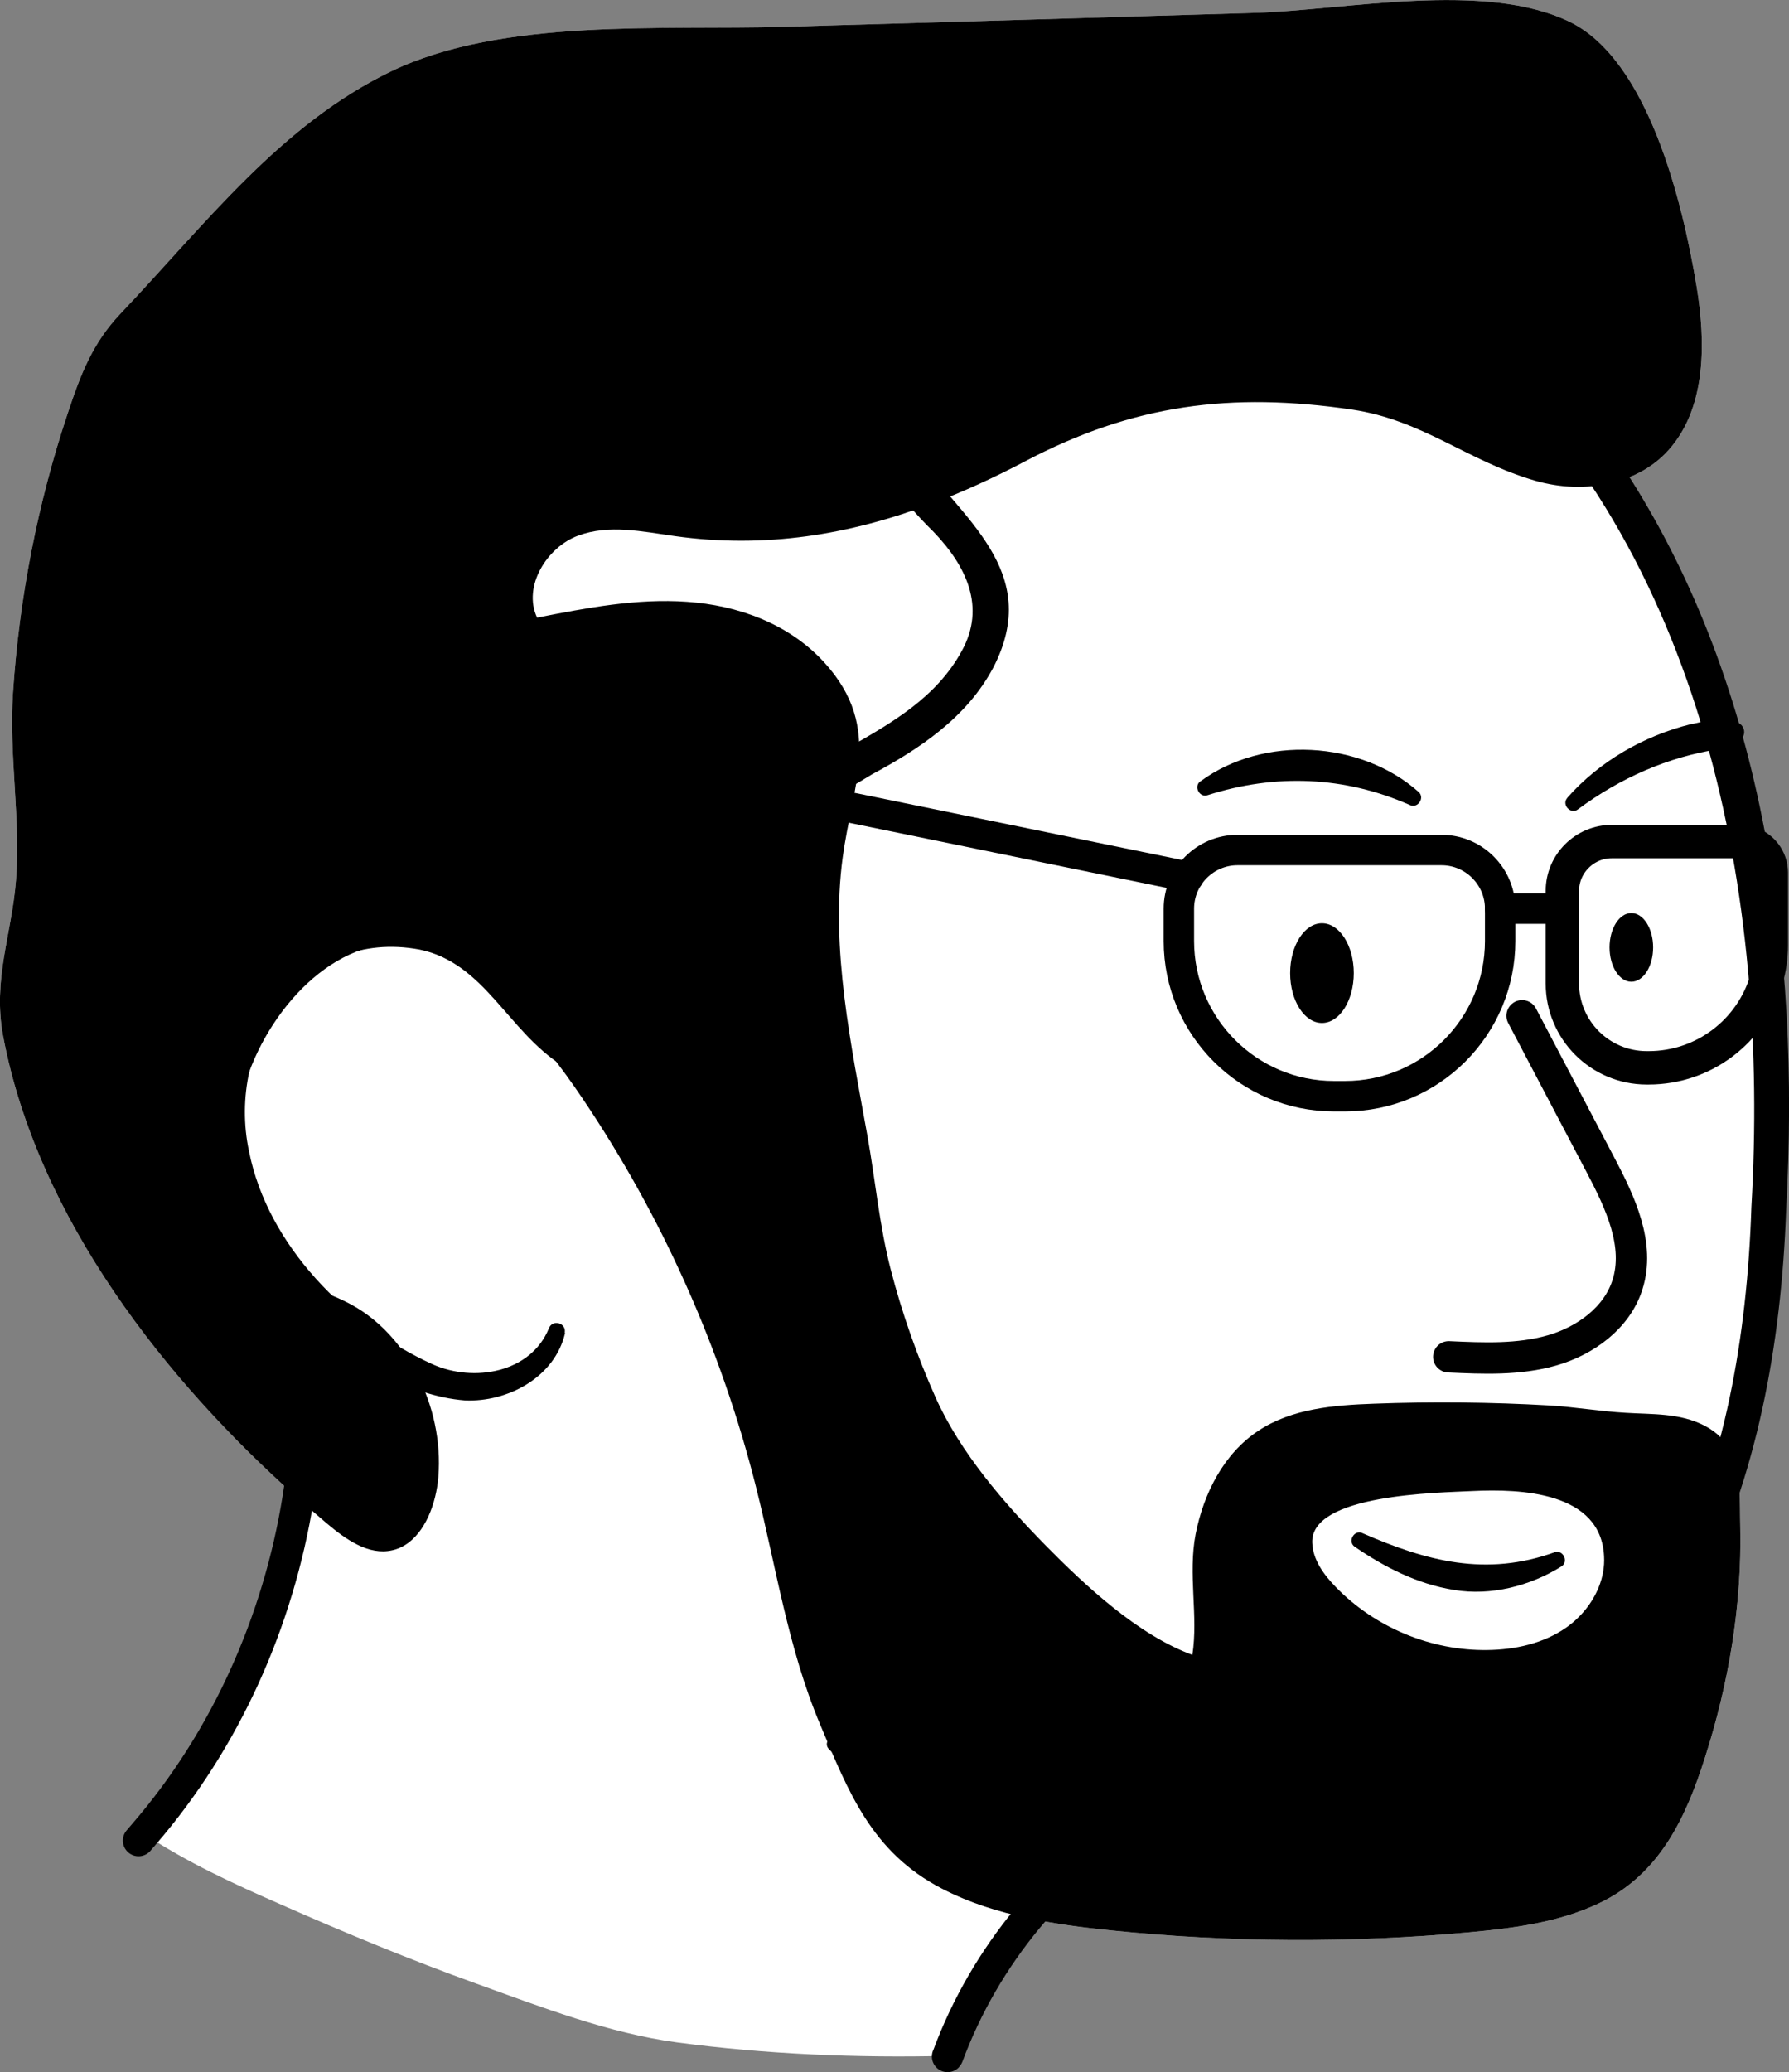 <?xml version="1.0" encoding="UTF-8"?>
<svg id="Layer_1" data-name="Layer 1" xmlns="http://www.w3.org/2000/svg" viewBox="0 0 114.15 132.15">
  <rect x="0" y="0" width="114.15" height="132.15" fill="#808080" stroke="none"/>
  <defs>
    <style>
      .cls-1 {
        fill: #fff;
      }

      .cls-2, .cls-3, .cls-4, .cls-5 {
        fill: none;
      }

      .cls-3 {
        stroke-width: 2.13px;
      }

      .cls-3, .cls-4, .cls-5 {
        stroke: #000;
        stroke-linecap: round;
        stroke-linejoin: round;
      }

      .cls-4 {
        stroke-width: 1.94px;
      }

      .cls-5 {
        stroke-width: 2px;
      }
    </style>
  </defs>
  <path class="cls-1" d="M113.02,60.27c0,.76-.11,1.5-.31,2.2,.37,4.73,.39,9.49,.16,14.23-.26,5.44-.87,10.95-2.3,16.18,.53,1.28,.43,2.87,.47,4.51,.11,5-.74,9.99-2.26,14.73-1.23,3.86-2.92,7.45-6.77,9.27-2.56,1.21-5.43,1.58-8.24,1.84-7.61,.7-15.28,.66-22.88-.12-1.78-.18-3.57-.41-5.32-.79-2.17,2.62-3.91,5.6-5.09,8.79-5.79,.14-11.61-.1-17.3-.86-4.32-.58-8.67-2.26-12.77-3.74-4.25-1.53-8.43-3.26-12.57-5.09-2.97-1.3-5.94-2.67-8.64-4.46,5.2-6.02,8.56-13.55,9.82-21.4C10.58,88.06,2.4,77.72,.2,66.08c-.68-3.62,.55-6.49,.82-9.92,.31-3.91-.46-8.02-.19-11.99,.4-6.05,1.57-12.04,3.47-17.75,.86-2.59,1.61-4.55,3.41-6.44,5.47-5.77,10.2-12.02,17.23-15.42,7.13-3.44,17.4-2.62,25.08-2.85,10.02-.29,20.04-.59,30.06-.89,5.79-.17,14.63-2.06,20.07,.57,4.98,2.42,7.2,11.4,8.11,16.91,.58,3.52,.59,7.53-1.61,10.19-1,1.22-2.36,1.96-3.83,2.31,2.95,4.58,5.21,9.64,6.8,14.85,.11,.37,.22,.75,.33,1.12,.66,2.3,1.2,4.63,1.62,6.98,.84,.23,1.45,1,1.45,1.9v4.62Z"/>
  <g>
    <g>
      <g>
        <g>
          <path d="M36.06,84.99c-.64,2.84-3.67,4.45-6.41,4.32-7.09-.58-14.61-8.65-15.83-15.51-1.77-8.37,4.35-17.1,13.44-15.39,4.46,.72,6.58,5.42,9.82,7.67,1.14,.73,2.48,.88,3.62,.31,4.36-2.47,3.38-8.48,5.84-12.46,3.38-5.87,11.61-6.49,14.83-12.42,1.55-2.8,.29-5.42-1.82-7.61-4.5-4.42-6.7-9.37-1.12-14.19,2.97-2.32,6.63-2.75,9.77-3.28,7.31-1.22,15.43-3.08,22.5,.27,5.21,2.9,9.11,7.71,12.48,12.52,9.41,13.98,11.7,31.39,10.79,47.87-.61,17.43-6.39,33.92-23.57,41.23-12.31,5.44-28.08,2.98-37.51-6.77-.4-.42,.18-1.03,.62-.68,10.06,7.93,24.2,10.82,36.06,5.52,16.34-7,21.64-22.76,22.18-39.41,1.15-19.81-2.95-41.77-18.37-55.5-3.98-3.96-9.76-4.71-15.16-4.16-4.68,.48-9.73,1.33-14.35,2.33-4.05,.83-8.3,4.93-5.6,9.09,3.03,4.32,8.3,7.65,5.11,13.83-1.69,3.19-4.71,5.19-7.77,6.83-2.58,1.59-5.63,2.99-7.16,5.68-1.61,2.78-1.57,6.2-3.04,9.23-1.58,3.63-5.78,6.15-9.52,3.66-3.51-2.23-4.98-6.56-9.11-7.41-7.49-1.41-12.37,5.98-10.89,12.87,1.19,6,6.26,11.1,11.72,13.58,2.63,1.17,6.25,.54,7.41-2.29,.23-.62,1.15-.34,1.01,.29h0Z"/>
          <path class="cls-5" d="M8.84,117.38l.36-.42c5.2-6.02,8.56-13.55,9.82-21.4,.73-4.52,.77-9.15,.08-13.67"/>
          <path class="cls-5" d="M68.58,119.17c-1.07,.98-2.08,2.03-3.01,3.15-2.17,2.62-3.91,5.6-5.09,8.79-.01,0-.01,.03-.02,.04"/>
          <path class="cls-5" d="M97.12,64.78c1.67,3.18,3.34,6.36,5.01,9.53,1.25,2.37,2.53,5.08,1.71,7.63-.67,2.11-2.68,3.57-4.81,4.18s-4.38,.51-6.59,.41"/>
          <path d="M76.61,49.82c4-2.94,10.2-2.6,13.9,.68,.43,.37-.04,1.08-.55,.84-4.16-1.84-8.58-2.01-12.9-.63-.53,.19-.92-.57-.46-.89h0Z"/>
          <path d="M100.01,50.87c2.04-2.31,4.88-3.95,7.89-4.69,1.06-.17,2.09-.72,3.12-.02,.29,.21,.36,.61,.15,.9-.41,.5-.96,.67-1.45,.71-3.28,.49-6.35,1.85-9.03,3.84-.46,.37-1.08-.3-.68-.73h0Z"/>
        </g>
        <path d="M86.92,97.77c4.12,1.8,7.9,2.8,12.29,1.22,.55-.17,.9,.64,.4,.92-1.98,1.23-4.47,1.88-6.82,1.49-2.39-.38-4.48-1.48-6.34-2.75-.49-.32-.06-1.12,.48-.88h0Z"/>
      </g>
      <ellipse cx="84.35" cy="62.06" rx="2.03" ry="3.18"/>
      <ellipse cx="104.09" cy="60.42" rx="1.39" ry="2.19"/>
    </g>
    <g>
      <path class="cls-4" d="M78.97,54.21h13.01c2.06,0,3.74,1.68,3.74,3.74v2.06c0,5.46-4.43,9.9-9.9,9.9h-.7c-5.46,0-9.9-4.43-9.9-9.9v-2.06c0-2.06,1.68-3.74,3.74-3.74Z"/>
      <path class="cls-3" d="M113.02,55.65v4.62c0,.76-.11,1.5-.31,2.2-.95,3.26-3.96,5.63-7.52,5.63h-.12c-2.97,0-5.38-2.41-5.38-5.38v-5.9c0-1.74,1.42-3.15,3.16-3.15h8.18c.19,0,.37,.03,.54,.08,.84,.23,1.45,1,1.45,1.9Z"/>
      <line class="cls-4" x1="45.1" y1="49.62" x2="75.83" y2="55.92"/>
      <line class="cls-4" x1="95.72" y1="57.95" x2="99.7" y2="57.95"/>
    </g>
    <path d="M110.57,92.88c-.02-.08-.05-.16-.09-.23-.33-.69-.86-1.28-1.72-1.73-1.59-.82-3.31-.71-5.03-.82-1.62-.09-3.23-.37-4.88-.47-3.72-.21-7.46-.25-11.19-.11-2.55,.09-5.23,.31-7.36,1.72-2.21,1.45-3.5,4-4.01,6.59-.5,2.58,.18,5.22-.21,7.71-3.48-1.28-6.83-4.41-9.39-7.01-2.63-2.68-5.41-5.88-6.99-9.4-1.17-2.62-2.13-5.34-2.86-8.14-.73-2.83-.98-5.67-1.49-8.54-1.02-5.69-2.37-11.94-1.58-17.77,.15-1.11,.37-2.16,.57-3.17,.21-1.02,.39-2,.46-2.97,.15-2.12-.25-4.16-2.23-6.32-2.27-2.47-5.53-3.62-8.73-3.84-3.21-.23-6.41,.39-9.57,1.01-.94-2.01,.65-4.51,2.62-5.23,1.96-.73,4.11-.26,6.17,.03,5.78,.81,11.18-.09,16.43-2.08,1.98-.75,3.95-1.65,5.9-2.68,6.9-3.64,13.16-4.44,20.87-3.31,4.53,.67,7.35,3.27,11.67,4.53,1.58,.46,3.3,.54,4.89,.15,1.47-.35,2.83-1.09,3.83-2.31,2.2-2.66,2.19-6.67,1.61-10.19-.91-5.51-3.13-14.49-8.11-16.91-5.44-2.63-14.28-.74-20.07-.57-10.02,.3-20.04,.6-30.06,.89-7.68,.23-17.95-.59-25.08,2.85-7.03,3.4-11.76,9.65-17.23,15.42-1.8,1.89-2.55,3.85-3.41,6.44-1.9,5.71-3.07,11.7-3.47,17.75-.27,3.97,.5,8.08,.19,11.99-.27,3.43-1.5,6.3-.82,9.92,2.2,11.64,10.38,21.98,18.82,29.48,.61,.55,1.23,1.08,1.84,1.6,1.21,1.02,2.66,2.05,4.16,1.71,.29-.06,.55-.17,.8-.32,1.31-.79,2.01-2.66,2.15-4.36,.18-2.27-.33-4.58-1.37-6.56-.77-1.49-1.84-2.8-3.15-3.77-1.72-1.27-3.31-1.48-4.67-2.34-.76-.49-1.45-1.17-2.06-2.36-.46-.91-.83-1.88-1.09-2.88-.42-1.58-.57-3.24-.44-4.87,.38-4.45,4.11-10.17,8.85-11.1,5.25-1.02,10.65,6.07,13.12,9.73,5.09,7.54,8.86,15.97,11.08,24.8,1.27,5.04,2.04,10.26,4.07,15.09,1.83,4.36,3.31,8.2,7.8,10.52,1.72,.89,3.57,1.47,5.46,1.87,1.75,.38,3.54,.61,5.32,.79,7.6,.78,15.27,.82,22.88,.12,2.81-.26,5.68-.63,8.24-1.84,3.85-1.82,5.54-5.41,6.77-9.27,1.52-4.74,2.37-9.73,2.26-14.73-.04-1.64,.06-3.23-.47-4.51Zm-16.61,2.21c3.07-.15,8.19,.05,8.39,4.16,.04,.68-.09,1.35-.34,1.97-.41,1.02-1.15,1.92-2.05,2.56-1.46,1.03-3.28,1.43-5.06,1.45-3.59,.05-7.17-1.44-9.67-4.02-.76-.78-1.46-1.73-1.5-2.82-.13-3.1,8.02-3.19,10.23-3.3Z"/>
  </g>
  <path class="cls-2" d="M9.2,116.96c2.7,1.79,5.67,3.16,8.64,4.46,4.14,1.83,8.32,3.56,12.57,5.09,4.1,1.48,8.45,3.16,12.77,3.74,5.69,.76,11.51,1,17.3,.86"/>
</svg>